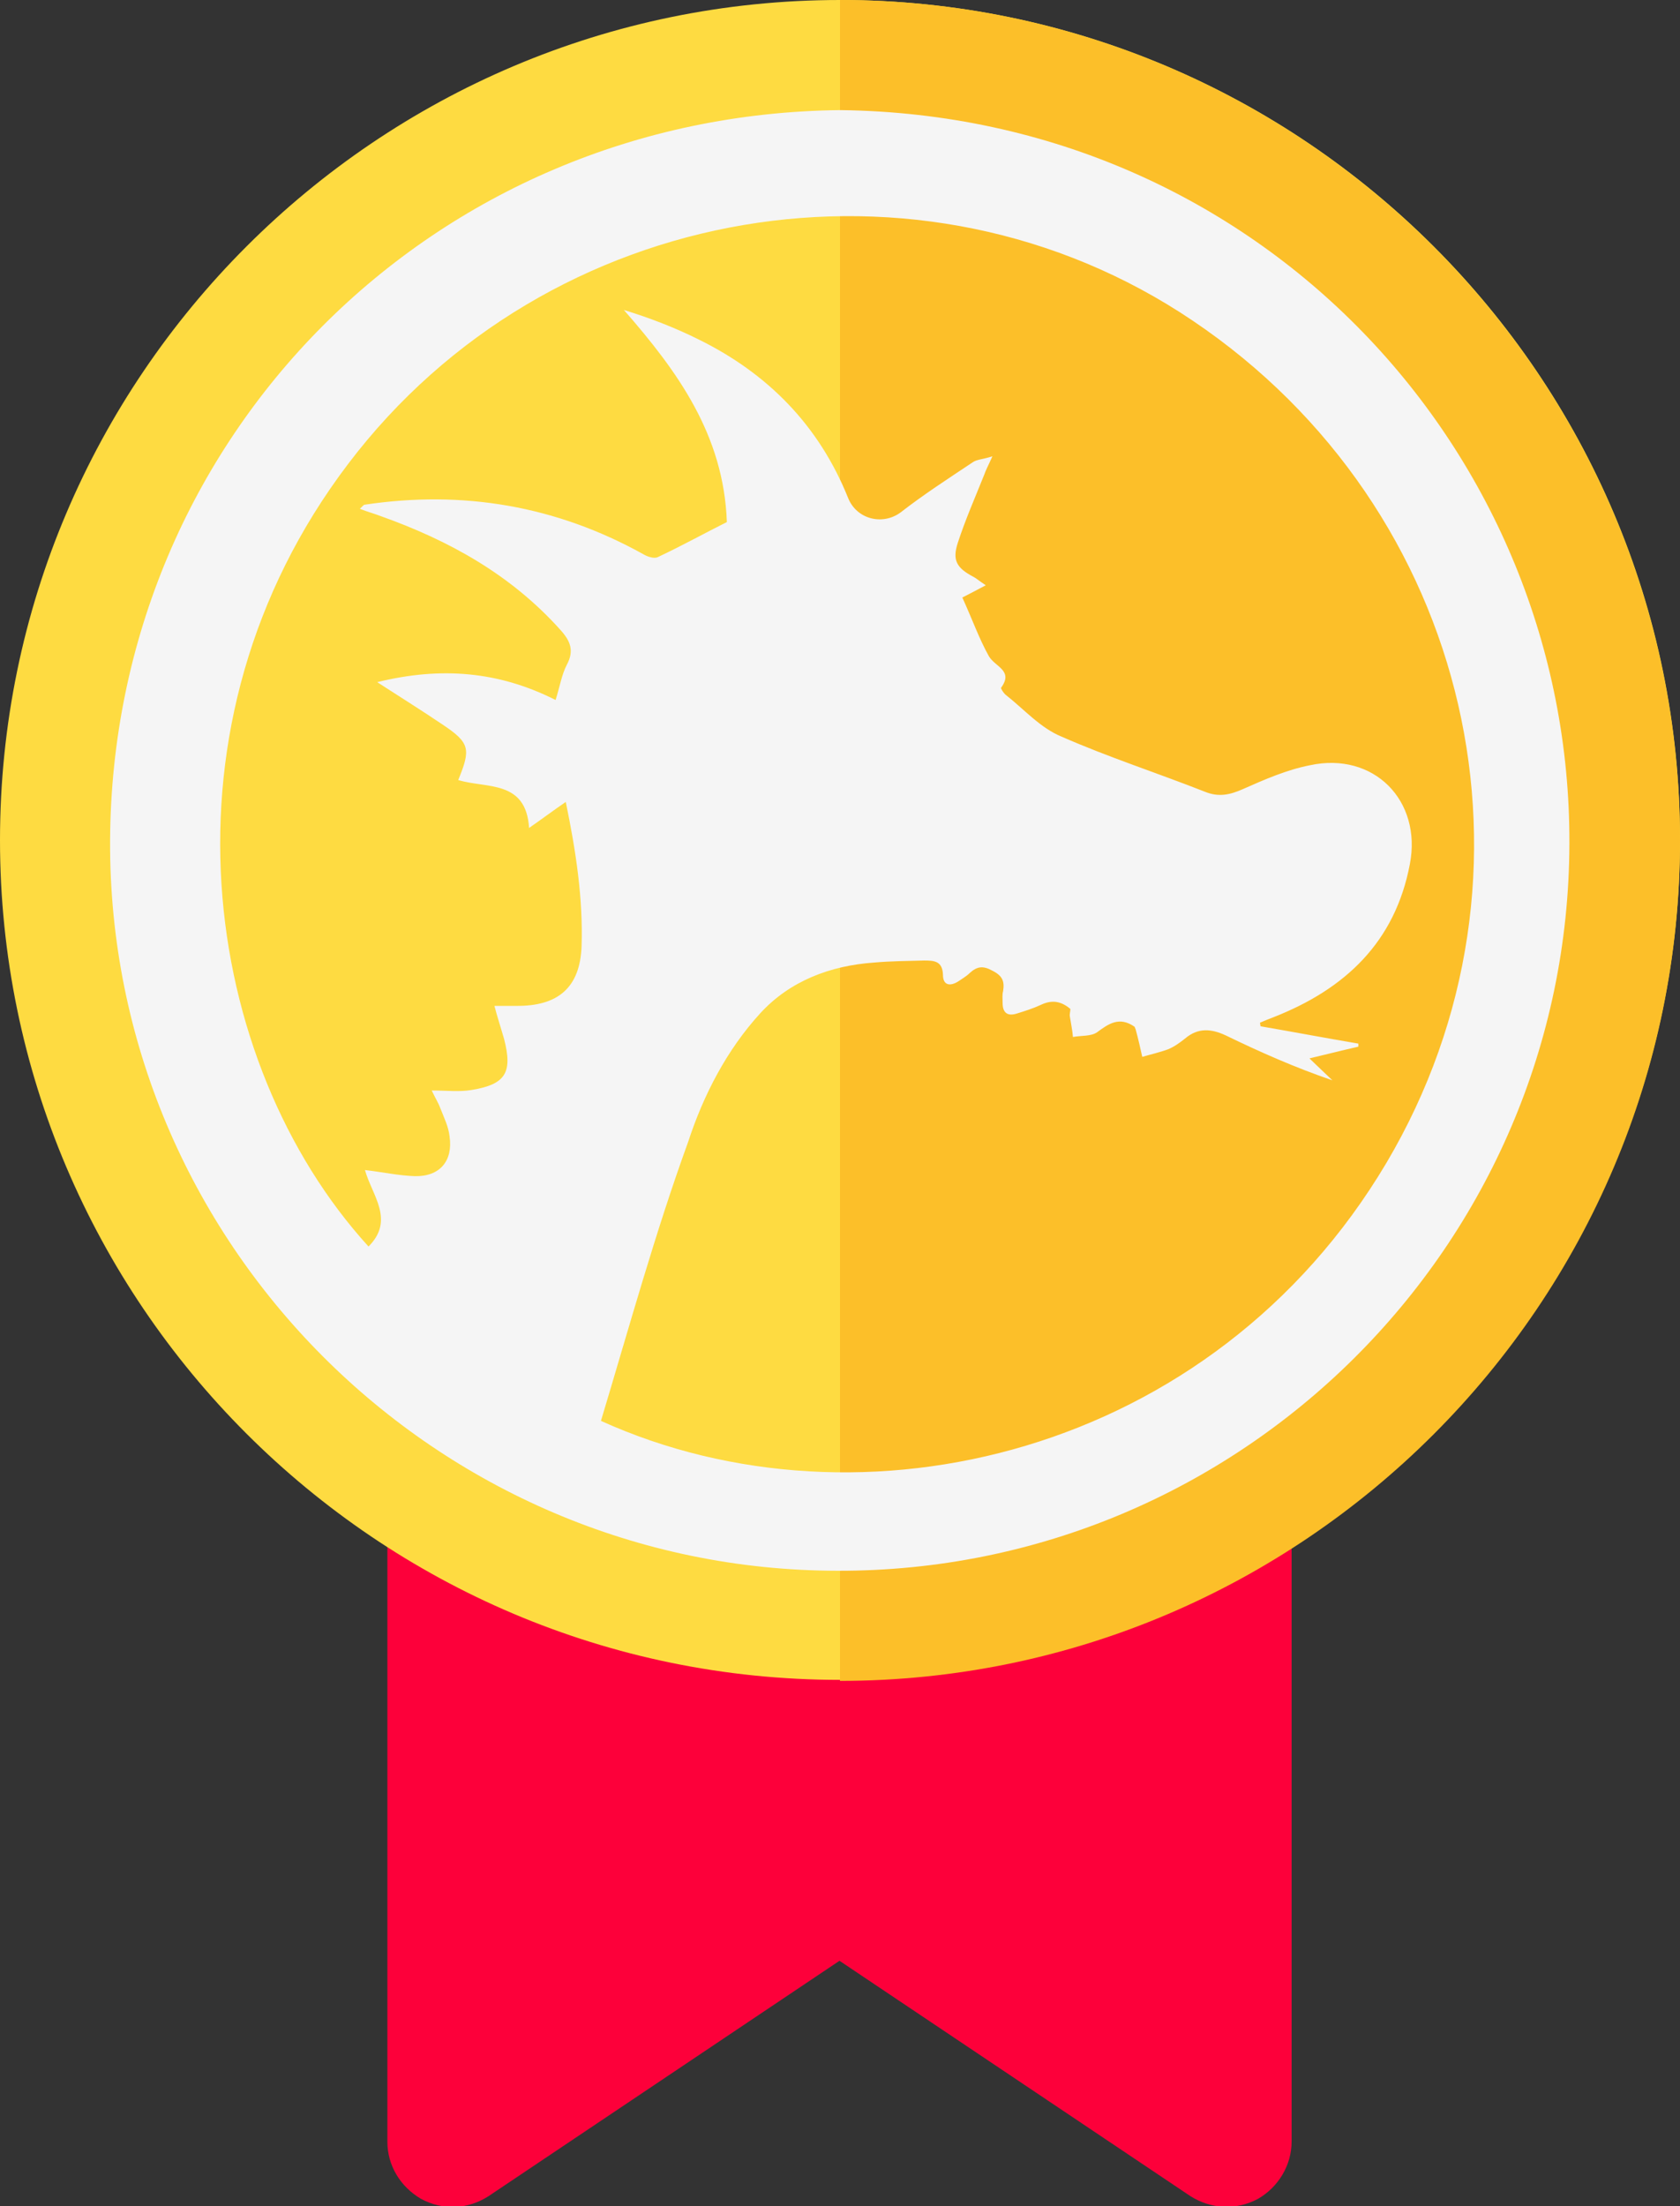 <?xml version="1.0" encoding="utf-8"?>
<!-- Generator: Adobe Illustrator 18.0.0, SVG Export Plug-In . SVG Version: 6.00 Build 0)  -->
<!DOCTYPE svg PUBLIC "-//W3C//DTD SVG 1.1//EN" "http://www.w3.org/Graphics/SVG/1.1/DTD/svg11.dtd">
<svg version="1.1" id="Capa_1" xmlns="http://www.w3.org/2000/svg"  x="0px" y="0px"
	 viewBox="315.2 63.6 329.6 432.7" enable-background="new 315.2 63.6 329.6 432.7" xml:space="preserve">
<rect x="315.2" y="63.6" width="329.6" height="432.7" fill="#333333" stroke="none"/>
<path fill="#FD003A" d="M556.1,347.6H403.9c-7.1,0-12.7,5.6-12.7,12.7v123.4c0,4.6,2.5,8.8,6.6,11.2c4.3,2.3,9.1,2.1,13.2-0.5
	l68.9-46.2l68.9,46.2c4,2.5,8.9,2.8,13.2,0.5c4-2.3,6.6-6.6,6.6-11.2V360.3C568.7,353.2,563.2,347.6,556.1,347.6z"/>
<path fill="#FEDB41" d="M480,63.6c-90.8,0-164.8,74-164.8,164.8s74,164.7,164.8,164.7s164.8-74,164.8-164.8S570.8,63.6,480,63.6z"/>
<path fill="#FCBF29" d="M644.8,228.5c0,90.8-74,164.8-164.8,164.8V63.6C570.8,63.6,644.8,137.7,644.8,228.5z"/>
<path id="graoully" fill="#F5F5F5" d="M480.1,85.2c82.4,1,143.3,67.3,143,143.9c-0.2,78.8-64.6,142.8-143.6,142.6
	c-78.8-0.1-143.1-64.5-142.7-143.3C337.2,149.4,400,86,480.1,85.2z M433.1,342.3c51,23.1,120.1,6.7,154.1-50.6
	c33.4-56.4,16.8-128.3-38-165.2C496,90.6,422.6,103,383.5,154.6c-38.8,51.1-28.8,117.5,4,153.5c5.2-5.2,0.7-10-0.7-15
	c3.5,0.4,6.6,1.1,9.8,1.2c4.9,0.1,7.5-3,6.8-7.8c-0.2-1.9-1.1-3.7-1.8-5.5c-0.4-1.1-1.1-2.2-1.7-3.5c3,0,5.4,0.3,7.8-0.1
	c6.7-1.1,8.1-3.4,6.4-10c-0.6-2.1-1.3-4.2-1.9-6.5c1.6,0,2.9,0,4.2,0c8.3,0.1,12.6-3.6,12.9-11.7c0.3-9.4-1.1-18.6-3.1-28.3
	c-2.5,1.7-4.6,3.3-7.2,5.1c-0.6-9.5-8.4-7.7-13.9-9.4c2.5-6.1,2.3-7.3-3.1-10.9c-4-2.7-8-5.2-12.8-8.3c12.6-3.1,23.9-2.1,35,3.5
	c0.8-2.5,1.2-5,2.2-6.9c1.5-2.8,0.7-4.7-1.3-6.9c-9.7-10.8-21.8-17.5-35.3-22.3c-1.3-0.5-2.5-0.8-4-1.4c0.6-0.6,0.8-0.8,0.9-0.8
	c19.3-2.9,37.6,0.2,54.7,9.7c0.8,0.5,2.1,0.9,2.8,0.6c4.7-2.2,9.2-4.7,13.6-6.9c-0.6-17.1-9.7-29.6-20.2-41.6
	c5.2,1.6,10.1,3.5,14.7,5.8c13.6,6.7,23.6,16.9,29.3,31.1c1.7,4.2,6.8,5.4,10.3,2.8c4.5-3.5,9.3-6.6,14.1-9.8
	c0.8-0.6,2.1-0.6,3.9-1.2c-0.8,1.8-1.3,2.7-1.6,3.6c-1.8,4.5-3.7,8.8-5.2,13.4c-1.1,3.4-0.2,4.9,3,6.6c0.6,0.3,1,0.7,2.5,1.7
	c-1.9,1-3.4,1.8-4.6,2.4c2,4.4,3.3,8.1,5.2,11.5c1.2,2.1,4.9,2.8,2.4,6.2c-0.1,0.1,0.4,0.9,0.8,1.3c3.7,2.9,6.9,6.6,11.1,8.3
	c9.1,4,18.7,7.1,28.1,10.8c2.7,1.1,4.9,0.6,7.4-0.5c4.3-1.9,8.6-3.8,13.2-4.7c12.5-2.7,22,6.9,19.6,19.4
	c-2.9,15.3-12.7,24.5-26.7,30c-0.8,0.3-1.8,0.7-2.7,1.1c0,0.2,0.1,0.5,0.1,0.7c6.4,1.1,12.7,2.3,19.2,3.4c0,0.1,0,0.4,0,0.6
	c-3.1,0.7-6.2,1.5-9.6,2.3c1.7,1.6,3.1,3,4.5,4.3c-7.3-2.5-14.1-5.5-20.9-8.8c-2.8-1.3-5.4-1.6-8,0.6c-1,0.8-2.1,1.6-3.3,2.1
	c-1.6,0.6-3.4,1-5.1,1.5c-0.4-1.8-0.8-3.6-1.3-5.4c-0.1-0.2-0.2-0.5-0.2-0.5c-3-2.1-5.1-0.6-7.4,1.1c-1.2,0.8-3.1,0.6-4.7,0.9
	c-0.1-1.3-0.4-2.7-0.6-4c-0.1-0.5,0.1-1,0.1-1.5c-1.9-1.6-3.7-1.8-5.8-0.8c-1.5,0.7-3.1,1.2-4.7,1.7c-1.9,0.6-2.8-0.2-2.8-2.1
	c0-0.8-0.1-1.6,0.1-2.3c0.3-1.9-0.1-3-2.1-4c-1.8-1-3-0.9-4.5,0.5c-0.6,0.6-1.5,1.1-2.2,1.6c-1.6,1-3,0.8-3-1.3
	c-0.1-2.7-1.7-2.8-3.7-2.8c-3.3,0.1-6.5,0.1-9.8,0.4c-8.6,0.6-16.5,3.6-22.3,9.9c-6.6,7.2-11.2,16.1-14.2,25.3
	C443.8,305.2,438.7,323.7,433.1,342.3z"/>
</svg>
